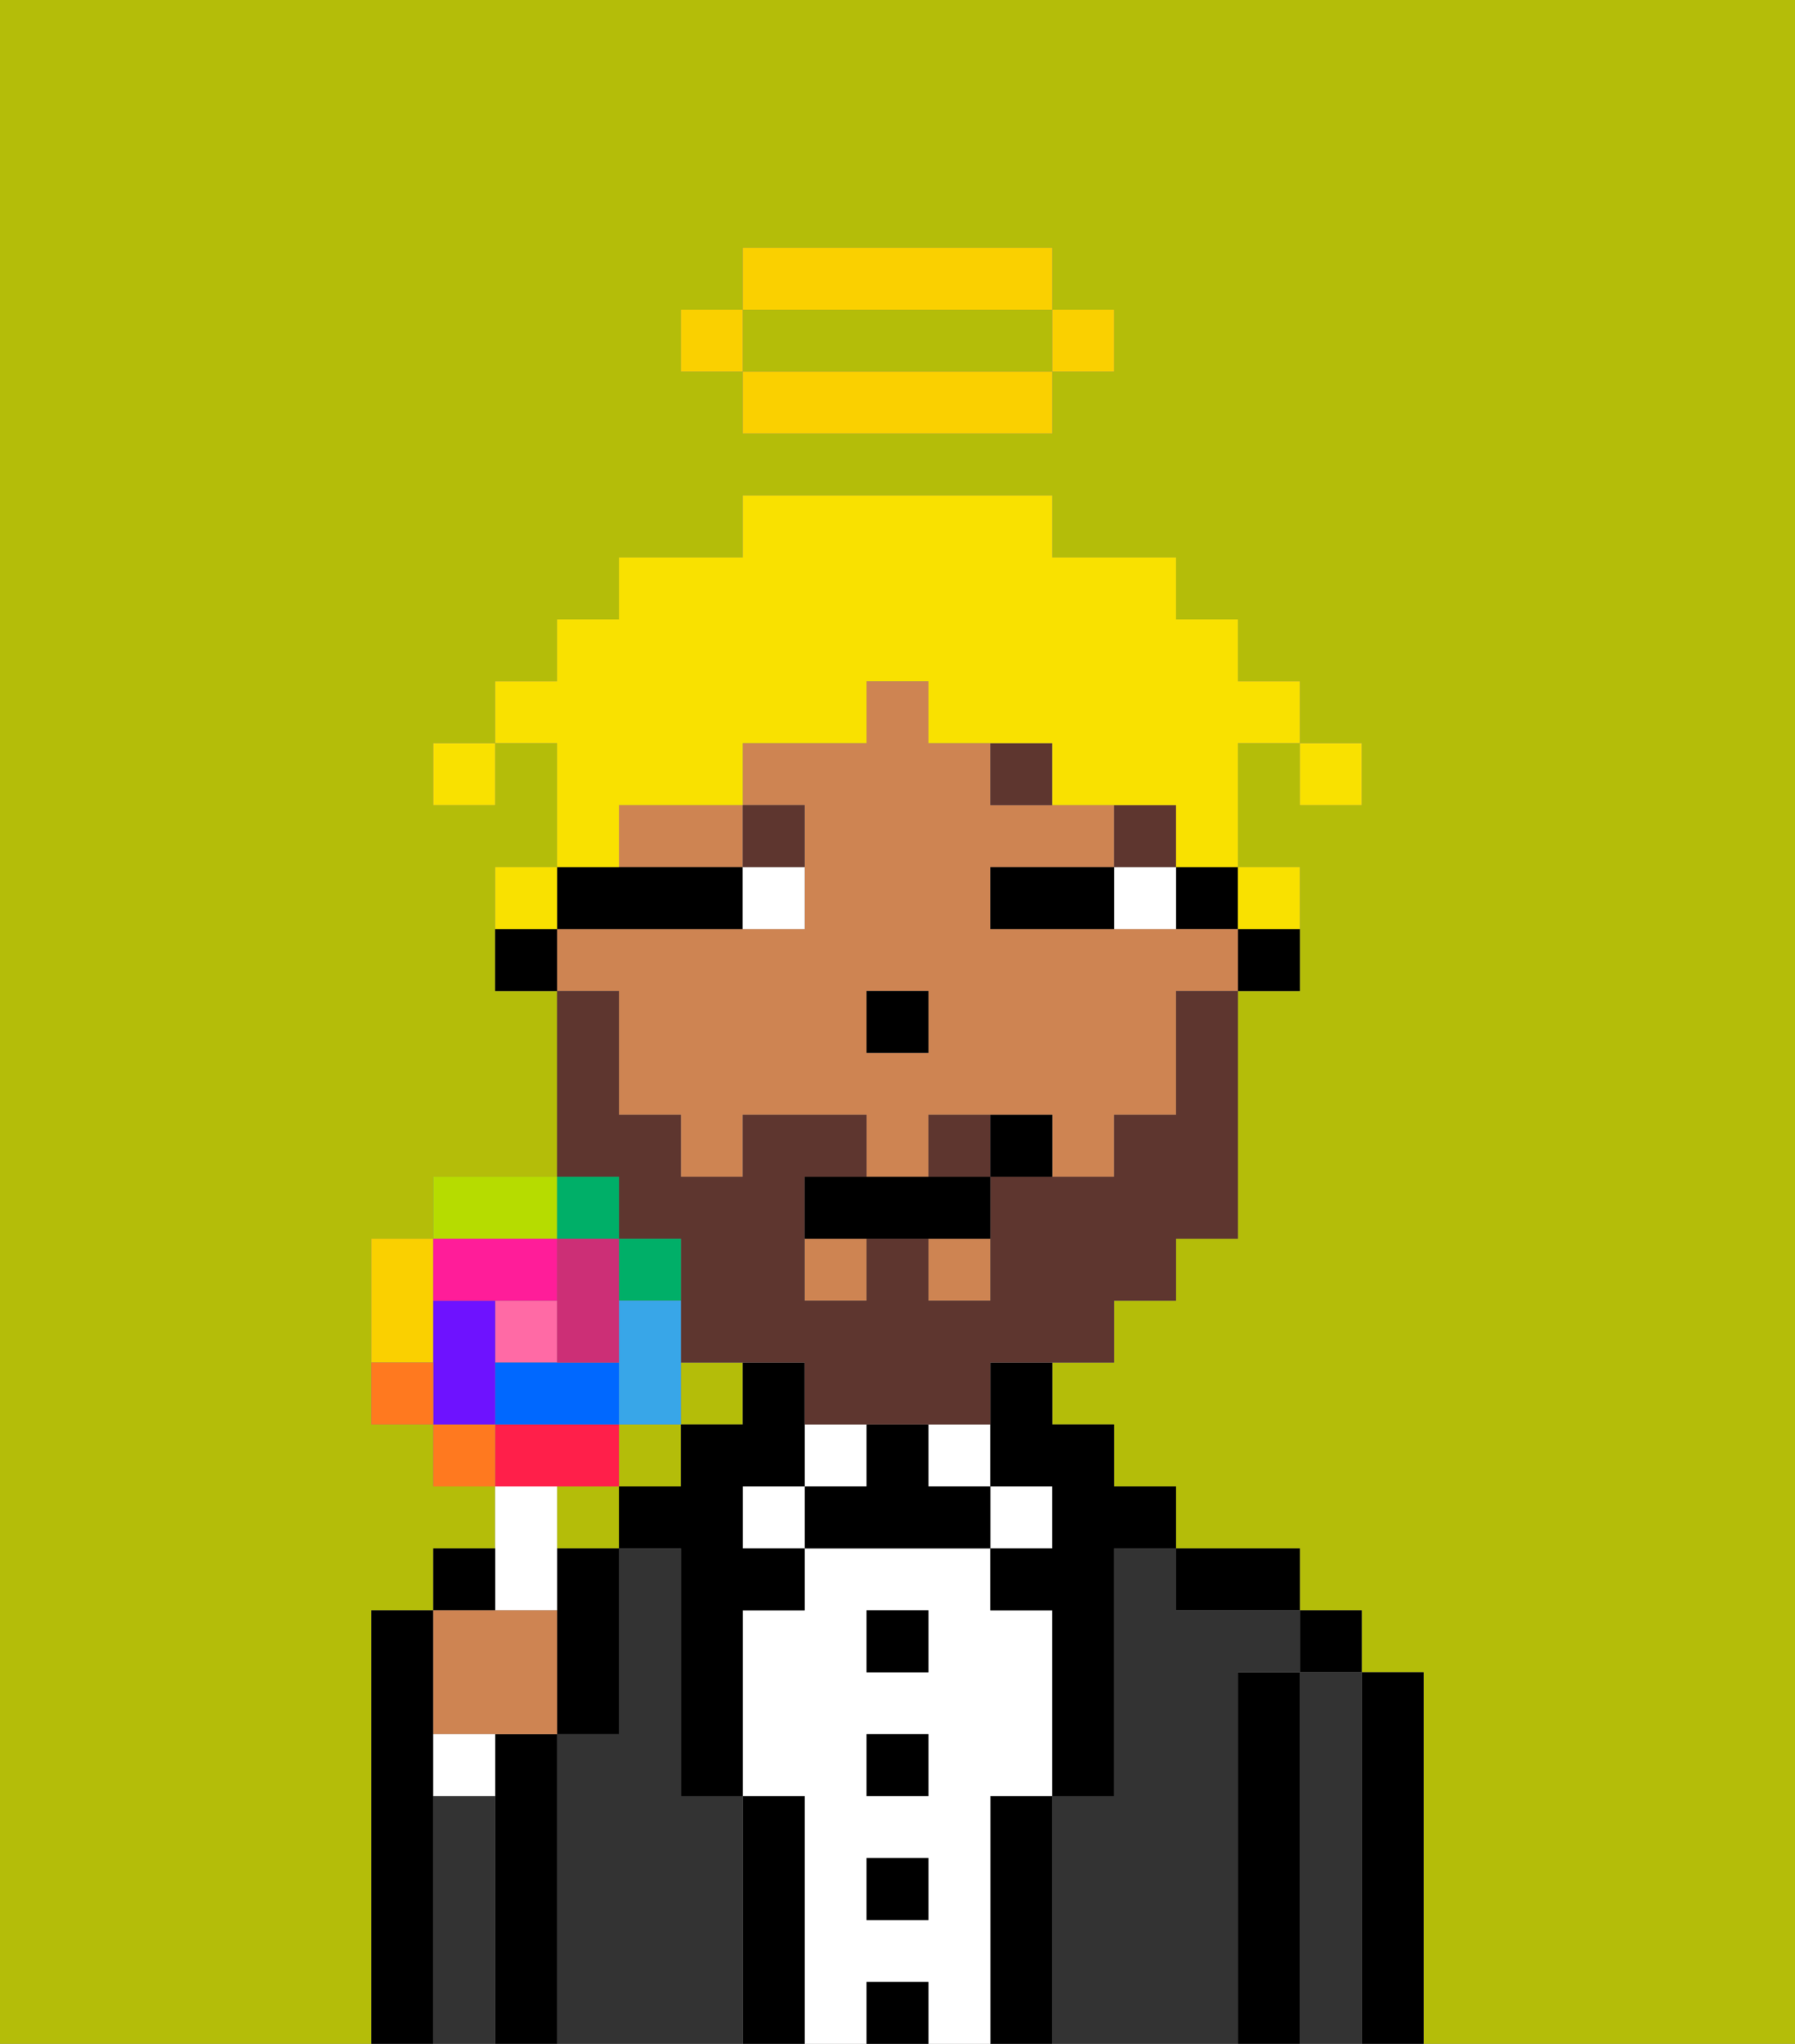 <svg xmlns="http://www.w3.org/2000/svg" viewBox="0 0 29 33"><rect x="0" y="0" width="29" height="33" fill="#808080" stroke="none"/><defs><style>polygon,rect,path{shape-rendering:crispedges;}.bb140-1{fill:#b4bd09;}.bb140-2{fill:#000000;}.bb140-3{fill:#333333;}.bb140-4{fill:#ffffff;}.bb140-5{fill:#ce8452;}.bb140-6{fill:#5e362f;}.bb140-7{fill:#5e362f;}.bb140-8{fill:#f9e100;}.bb140-9{fill:#fad000;}.bb140-10{fill:#ff6aa5;}.bb140-11{fill:#ff1f4a;}.bb140-12{fill:#ff791f;}.bb140-13{fill:#b6dc00;}.bb140-14{fill:#00af68;}.bb140-15{fill:#38a6e8;}.bb140-16{fill:#0068ff;}.bb140-17{fill:#6e12ff;}.bb140-18{fill:#ff1d99;}.bb140-19{fill:#cc2f76;}</style></defs><rect class="bb140-1" x="11" y="22" width="1" height="1"/><rect class="bb140-1" x="9" y="24" width="1" height="1"/><rect class="bb140-1" x="10" y="23" width="1" height="1"/><path class="bb140-1" d="M6,32V26H7V25H8V24H7V23H6V20H7V19H9V16H8V14H9V12H8v1H7V12H8V11H9V10h1V9h2V8h5V9h2v1h1v1h1v1h1v1H21V12H20v2h1v2H20v4H19v1H18v1H17v1h1v1h1v1h2v1h1v1h1v6h6V0H0V33H6ZM11,5h1V4h5V5h1V6H17V7H12V6H11Z"/><path class="bb140-1" d="M13,6h4V5H12V6Z"/><path class="bb140-2" d="M23,27H22v6h1V27Z"/><rect class="bb140-2" x="21" y="26" width="1" height="1"/><path class="bb140-3" d="M22,27H21v6h1V27Z"/><path class="bb140-2" d="M21,27H20v6h1V27Z"/><path class="bb140-2" d="M20,26h1V25H19v1Z"/><path class="bb140-3" d="M20,27h1V26H19V25H18v4H17v4h3V27Z"/><rect class="bb140-4" x="16" y="24" width="1" height="1"/><path class="bb140-2" d="M17,29H16v4h1V29Z"/><rect class="bb140-4" x="15" y="23" width="1" height="1"/><path class="bb140-4" d="M16,29h1V26H16V25H13v1H12v3h1v4h1V32h1v1h1V29Zm-1,2H14V30h1Zm0-2H14V28h1Zm0-2H14V26h1Z"/><rect class="bb140-2" x="14" y="26" width="1" height="1"/><rect class="bb140-2" x="14" y="28" width="1" height="1"/><rect class="bb140-2" x="14" y="30" width="1" height="1"/><rect class="bb140-2" x="14" y="32" width="1" height="1"/><rect class="bb140-4" x="13" y="23" width="1" height="1"/><path class="bb140-2" d="M15,24V23H14v1H13v1h3V24Z"/><rect class="bb140-4" x="12" y="24" width="1" height="1"/><path class="bb140-2" d="M13,29H12v4h1V29Z"/><path class="bb140-2" d="M12,24h1V22H12v1H11v1H10v1h1v4h1V26h1V25H12Z"/><path class="bb140-3" d="M12,29H11V25H10v3H9v5h3V29Z"/><path class="bb140-2" d="M9,28H8v5H9V28Z"/><path class="bb140-2" d="M9,26v2h1V25H9Z"/><path class="bb140-3" d="M8,29H7v4H8V29Z"/><path class="bb140-2" d="M7,29V26H6v7H7V29Z"/><path class="bb140-2" d="M20,16h1V15H20Z"/><rect class="bb140-2" x="19" y="14" width="1" height="1"/><path class="bb140-5" d="M10,17v1h1v1h1V18h2v1h1V18h2v1h1V18h1V16h1V15H16V14h2V13H16V12H15V11H14v1H12v1h1v2H9v1h1Zm4-1h1v1H14Z"/><path class="bb140-5" d="M10,14h2V13H10Z"/><rect class="bb140-5" x="15" y="20" width="1" height="1"/><rect class="bb140-5" x="13" y="20" width="1" height="1"/><path class="bb140-2" d="M16,23v1h1v1H16v1h1v3h1V25h1V24H18V23H17V22H16Z"/><path class="bb140-2" d="M10,15h2V14H9v1Z"/><path class="bb140-2" d="M8,15v1H9V15Z"/><rect class="bb140-2" x="14" y="16" width="1" height="1"/><path class="bb140-4" d="M18,14v1h1V14Z"/><path class="bb140-4" d="M12,15h1V14H12Z"/><path class="bb140-2" d="M17,14H16v1h2V14Z"/><rect class="bb140-6" x="18" y="13" width="1" height="1"/><path class="bb140-6" d="M16,12v1h1V12Z"/><path class="bb140-6" d="M13,14V13H12v1Z"/><path class="bb140-7" d="M15,18v1h1V18Z"/><path class="bb140-7" d="M10,20h1v2h2v1h3V22h2V21h1V20h1V16H19v2H18v1H16v2H15V20H14v1H13V19h1V18H12v1H11V18H10V16H9v3h1Z"/><path class="bb140-2" d="M14,19H13v1h3V19H14Z"/><path class="bb140-2" d="M16,18v1h1V18Z"/><rect class="bb140-8" x="21" y="12" width="1" height="1"/><path class="bb140-8" d="M10,13h2V12h2V11h1v1h2v1h2v1h1V12h1V11H20V10H19V9H17V8H12V9H10v1H9v1H8v1H9v2h1Z"/><path class="bb140-8" d="M21,15V14H20v1Z"/><path class="bb140-8" d="M9,14H8v1H9Z"/><rect class="bb140-8" x="7" y="12" width="1" height="1"/><rect class="bb140-9" x="17" y="5" width="1" height="1"/><path class="bb140-9" d="M13,6H12V7h5V6H13Z"/><path class="bb140-9" d="M17,5V4H12V5h5Z"/><rect class="bb140-9" x="11" y="5" width="1" height="1"/><path class="bb140-4" d="M9,26V24H8v2Z"/><rect class="bb140-10" x="8" y="21" width="1" height="1"/><path class="bb140-11" d="M10,24V23H8v1h2Z"/><rect class="bb140-12" x="7" y="23" width="1" height="1"/><path class="bb140-9" d="M7,21V20H6v2H7Z"/><path class="bb140-13" d="M9,19H7v1H9Z"/><rect class="bb140-14" x="9" y="19" width="1" height="1"/><path class="bb140-14" d="M11,21V20H10v1Z"/><path class="bb140-15" d="M11,22V21H10v2h1Z"/><path class="bb140-16" d="M9,22H8v1h2V22Z"/><path class="bb140-17" d="M8,22V21H7v2H8Z"/><path class="bb140-18" d="M8,21H9V20H7v1Z"/><path class="bb140-19" d="M10,22V20H9v2Z"/><path class="bb140-12" d="M6,22v1H7V22Z"/><path class="bb140-2" d="M8,25H7v1H8Z"/><path class="bb140-5" d="M8,28H9V26H7v2Z"/><path class="bb140-4" d="M7,29H8V28H7Z"/></svg>